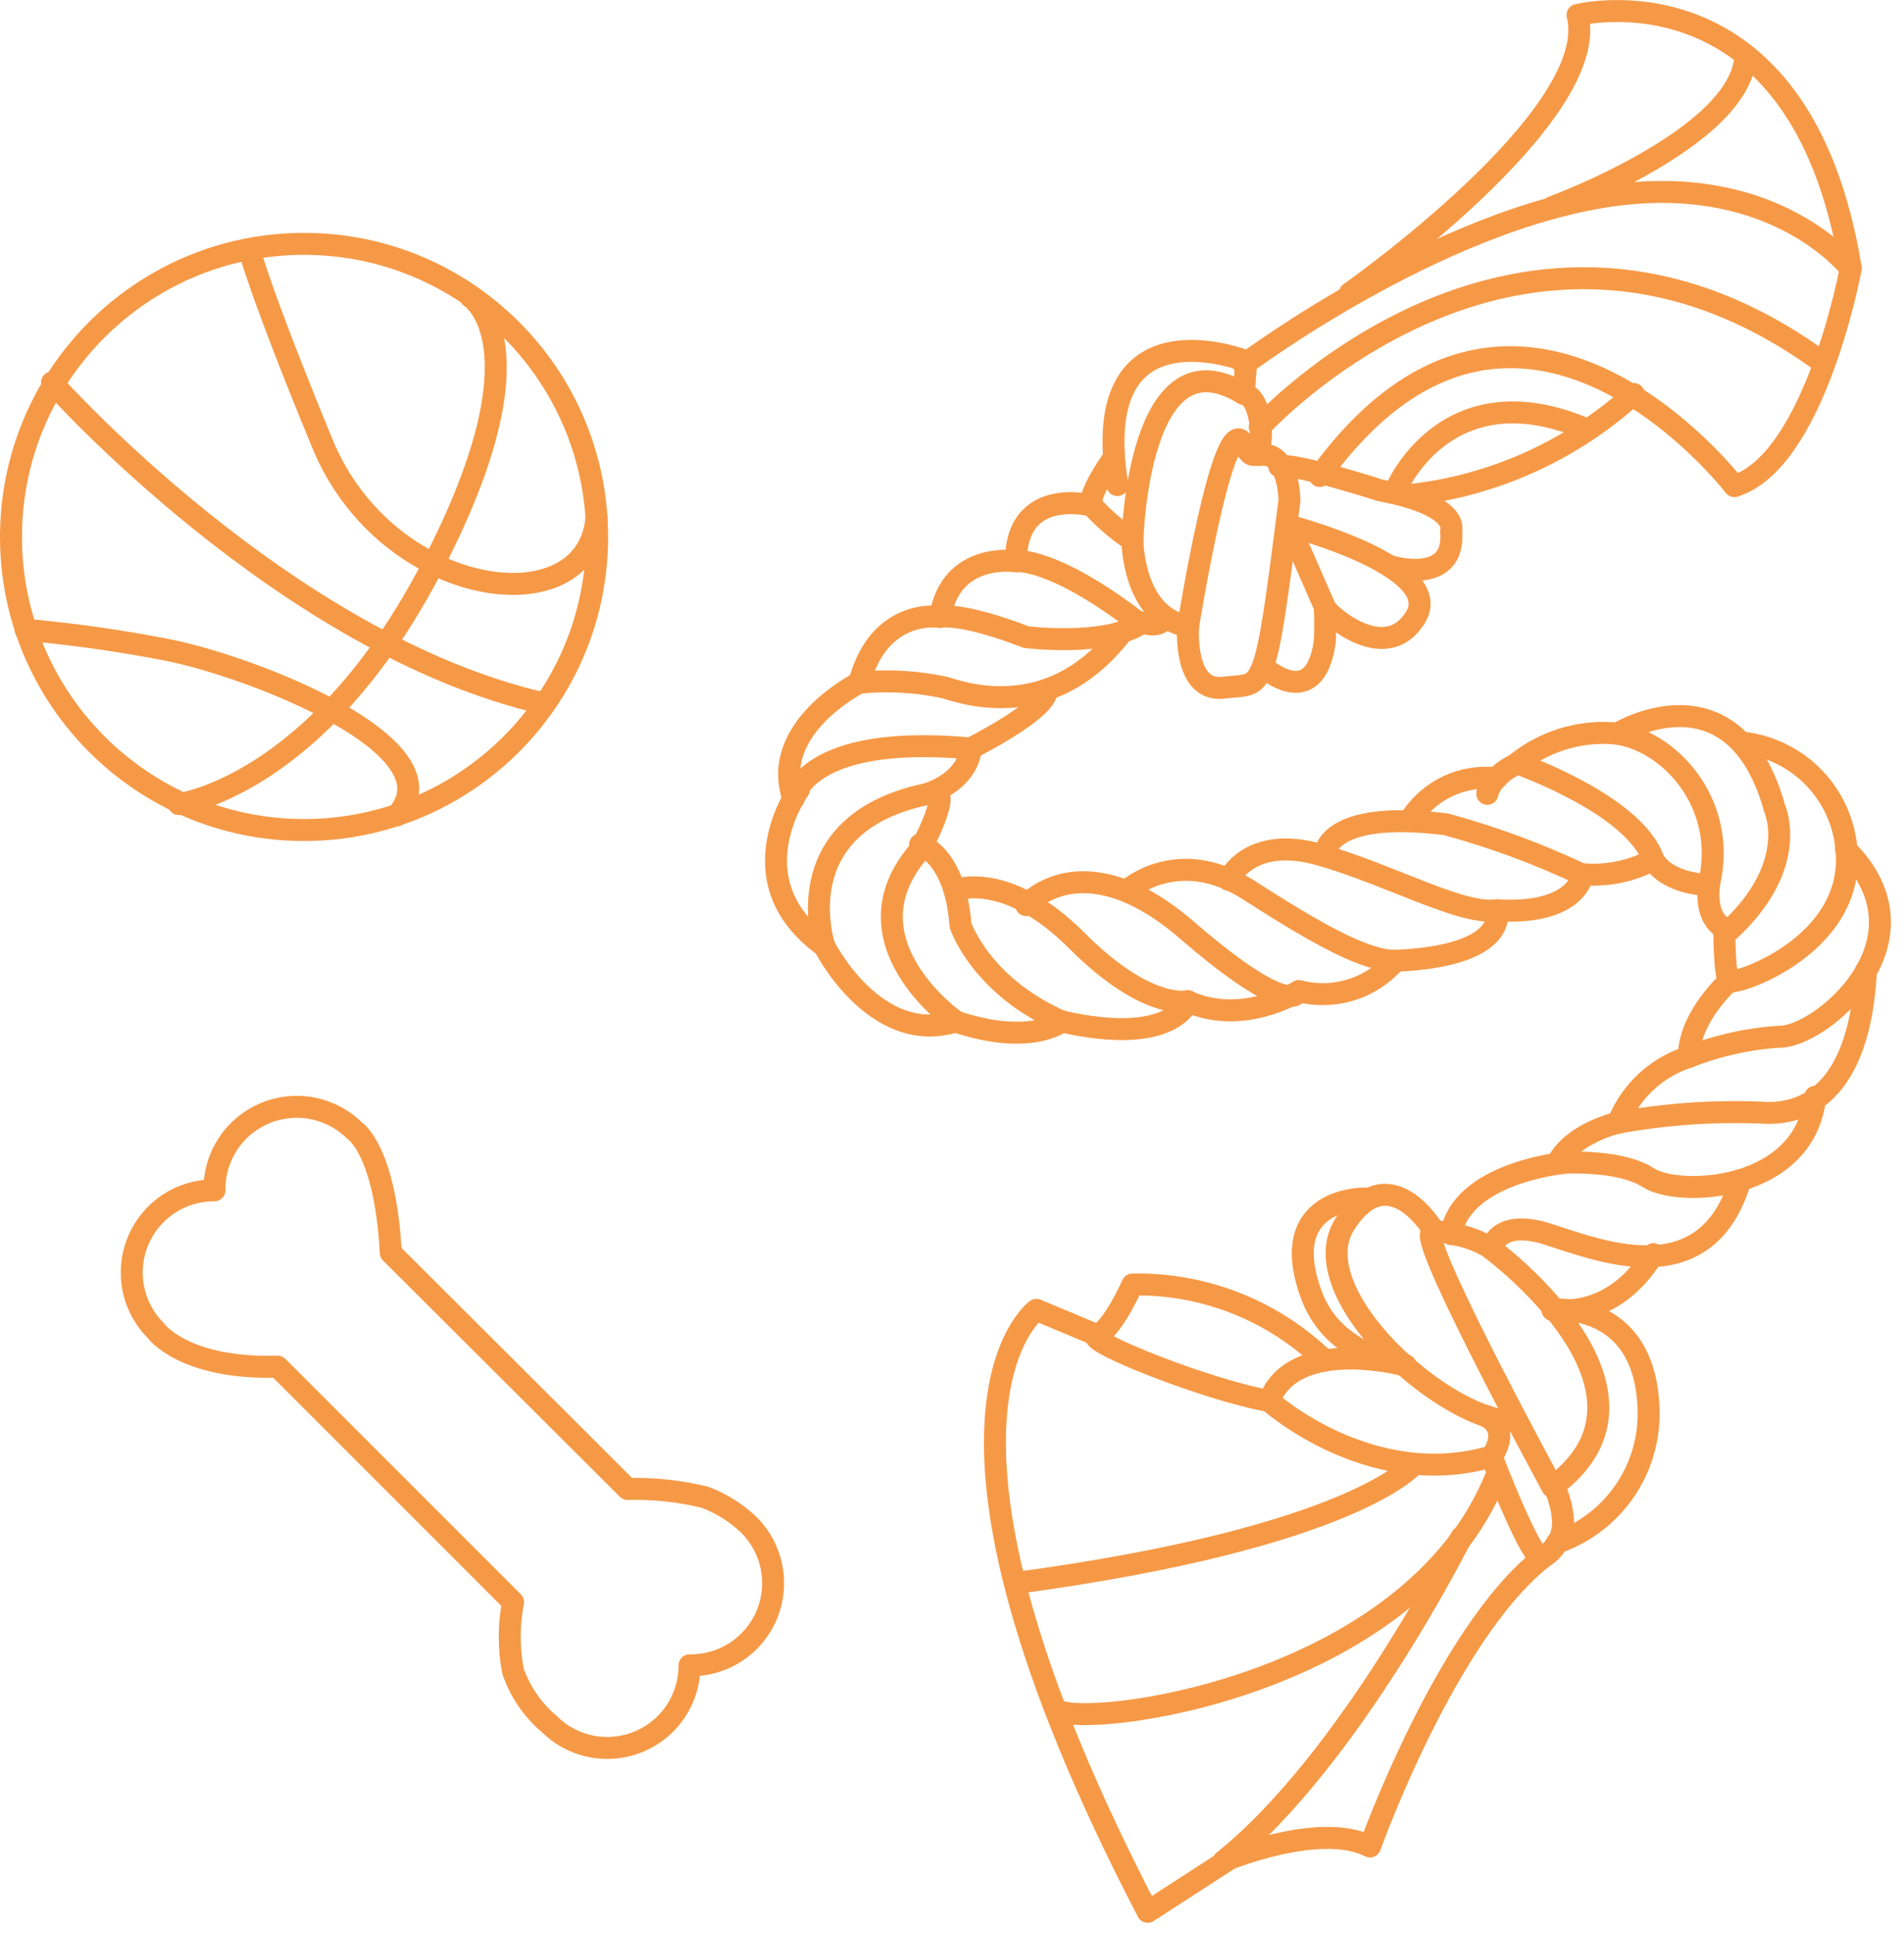 <svg width="130" height="132" viewBox="0 0 130 132" fill="none" xmlns="http://www.w3.org/2000/svg">
<g clip-path="url(#clip0_715_336)">
<path d="M75.94 31.41C75.94 31.41 74.21 33.83 74.55 34.52C75.373 35.423 76.303 36.222 77.32 36.9C77.32 36.9 77.67 22.39 84.92 26.9L85.09 24.66C85.09 24.66 74.21 20.34 76.29 33.12" stroke="#F69946" stroke-width="1.5" stroke-linecap="round" stroke-linejoin="round"/>
<path d="M77.32 36.9C77.32 36.9 77.32 42.08 81.12 42.77C81.12 42.77 83.54 27.57 84.92 30.33C86.3 33.09 86.65 27.23 84.92 26.88" stroke="#F69946" stroke-width="1.5" stroke-linecap="round" stroke-linejoin="round"/>
<path d="M81.12 42.81C81.12 42.81 80.78 47.3 83.55 46.95C86.32 46.6 86.31 47.95 88.04 34.17C88.04 34.17 88.04 30.72 85.97 31.07" stroke="#F69946" stroke-width="1.5" stroke-linecap="round" stroke-linejoin="round"/>
<path d="M86.3 45.57C86.3 45.57 89.75 48.68 90.45 43.84C90.491 43.037 90.491 42.233 90.45 41.43L88.03 35.9" stroke="#F69946" stroke-width="1.5" stroke-linecap="round" stroke-linejoin="round"/>
<path d="M90.45 41.43C90.45 41.77 94.59 45.57 96.66 42.12C98.73 38.67 88.03 35.9 88.03 35.9" stroke="#F69946" stroke-width="1.5" stroke-linecap="round" stroke-linejoin="round"/>
<path d="M94.93 38.66C94.93 38.66 99.42 40.04 99.08 36.25C99.08 36.25 99.77 34.52 94.24 33.48C94.24 33.48 88.37 31.58 87.34 31.84" stroke="#F69946" stroke-width="1.5" stroke-linecap="round" stroke-linejoin="round"/>
<path d="M74.55 34.52C74.55 34.52 69.37 33.14 69.37 38.32C69.37 38.32 71.79 37.97 77.66 42.46C77.66 42.46 79.38 42.98 79.38 42.2" stroke="#F69946" stroke-width="1.5" stroke-linecap="round" stroke-linejoin="round"/>
<path d="M69.38 38.32C69.38 38.32 64.89 37.63 64.2 42.12C64.2 42.12 65.58 41.77 70.07 43.5C70.07 43.5 75.59 44.19 78.01 42.5" stroke="#F69946" stroke-width="1.5" stroke-linecap="round" stroke-linejoin="round"/>
<path d="M64.2 42.12C64.2 42.12 60.05 41.43 58.67 46.61C60.632 46.417 62.613 46.531 64.54 46.95C66.62 47.64 72.14 49.02 76.63 43.15" stroke="#F69946" stroke-width="1.5" stroke-linecap="round" stroke-linejoin="round"/>
<path d="M58.67 46.61C58.67 46.61 52.46 49.71 54.18 54.55C54.18 54.55 54.87 50.06 66.27 51.1C66.27 51.1 71.11 48.68 71.45 47.3" stroke="#F69946" stroke-width="1.5" stroke-linecap="round" stroke-linejoin="round"/>
<path d="M54.55 53.9C54.55 53.9 50.06 60.11 56.28 64.6C56.28 64.6 53.51 56.32 63.18 54.24C63.18 54.24 65.95 53.55 66.29 51.14" stroke="#F69946" stroke-width="1.5" stroke-linecap="round" stroke-linejoin="round"/>
<path d="M56.26 64.56C56.26 64.56 59.71 71.47 65.26 69.74C65.26 69.74 57.32 64.22 62.85 58C62.85 58 65.26 53.51 63.54 54.2" stroke="#F69946" stroke-width="1.5" stroke-linecap="round" stroke-linejoin="round"/>
<path d="M62.82 57.66C62.82 57.66 65.23 58.35 65.58 63.18C65.58 63.18 66.96 67.33 72.49 69.74C72.49 69.74 70.41 71.47 65.23 69.74" stroke="#F69946" stroke-width="1.5" stroke-linecap="round" stroke-linejoin="round"/>
<path d="M65.23 60.77C65.23 60.77 68.69 59.38 73.52 64.22C78.35 69.06 81.12 68.36 81.12 68.36C81.12 68.36 80.12 71.47 72.49 69.74" stroke="#F69946" stroke-width="1.5" stroke-linecap="round" stroke-linejoin="round"/>
<path d="M70.07 61.8C70.07 61.8 73.87 57.31 81.07 63.53C88.27 69.75 88.67 67.67 88.67 67.67C88.67 67.67 84.87 70.09 81.07 68.36" stroke="#F69946" stroke-width="1.5" stroke-linecap="round" stroke-linejoin="round"/>
<path d="M76.98 60.77C76.98 60.77 80.43 57.66 85.26 60.77C90.09 63.88 93.26 65.6 95.26 65.6C94.469 66.523 93.435 67.206 92.276 67.572C91.116 67.938 89.878 67.972 88.7 67.67" stroke="#F69946" stroke-width="1.5" stroke-linecap="round" stroke-linejoin="round"/>
<path d="M83.88 60.07C83.88 60.07 85.26 56.97 90.1 58.35C94.94 59.73 99.77 62.49 102.19 62.15C102.19 62.15 103.19 65.25 95.28 65.6" stroke="#F69946" stroke-width="1.5" stroke-linecap="round" stroke-linejoin="round"/>
<path d="M90.45 58.35C90.45 58.35 90.45 55.24 98.73 56.28C101.936 57.153 105.058 58.308 108.06 59.73C108.06 59.73 107.71 62.49 102.19 62.15" stroke="#F69946" stroke-width="1.5" stroke-linecap="round" stroke-linejoin="round"/>
<path d="M101.55 54.2C101.89 52.82 103.62 52.13 103.62 52.13C103.62 52.13 111.55 54.9 112.89 58.69C111.41 59.483 109.733 59.83 108.06 59.69" stroke="#F69946" stroke-width="1.5" stroke-linecap="round" stroke-linejoin="round"/>
<path d="M96.32 55.9C96.941 54.935 97.82 54.165 98.858 53.677C99.896 53.189 101.051 53.003 102.19 53.14" stroke="#F69946" stroke-width="1.5" stroke-linecap="round" stroke-linejoin="round"/>
<path d="M103.55 52.13C105.4 50.642 107.741 49.903 110.11 50.06C113.91 50.4 118.05 54.89 116.67 60.42C116.67 60.42 113.91 60.42 112.87 58.69" stroke="#F69946" stroke-width="1.5" stroke-linecap="round" stroke-linejoin="round"/>
<path d="M110.48 50.06C110.48 50.06 118.42 45.22 121.18 55.24C121.18 55.24 122.91 59.04 118.07 63.53C118.07 63.53 116.35 63.18 116.69 60.42" stroke="#F69946" stroke-width="1.5" stroke-linecap="round" stroke-linejoin="round"/>
<path d="M117.73 63.53C117.73 63.53 117.73 66.64 118.07 66.98C118.41 67.32 126.71 64.56 126.07 57.98C125.915 56.166 125.146 54.458 123.89 53.14C122.633 51.822 120.965 50.972 119.16 50.73" stroke="#F69946" stroke-width="1.5" stroke-linecap="round" stroke-linejoin="round"/>
<path d="M118.07 66.98C118.07 66.98 115.31 69.4 115.31 72.16C117.305 71.375 119.41 70.909 121.55 70.78C124.31 70.78 132.25 64.22 126.04 58" stroke="#F69946" stroke-width="1.5" stroke-linecap="round" stroke-linejoin="round"/>
<path d="M115.31 72.16C114.223 72.505 113.226 73.086 112.391 73.862C111.555 74.639 110.903 75.591 110.48 76.65C113.669 76.069 116.911 75.837 120.15 75.96C124.29 76.31 127.05 73.2 127.4 66.29" stroke="#F69946" stroke-width="1.5" stroke-linecap="round" stroke-linejoin="round"/>
<path d="M110.48 76.65C110.48 76.65 107.37 77.34 106.33 79.41C106.33 79.41 110.48 79.07 112.55 80.41C114.62 81.75 123.25 81.41 123.94 74.88" stroke="#F69946" stroke-width="1.5" stroke-linecap="round" stroke-linejoin="round"/>
<path d="M106.68 79.41C106.68 79.41 99.77 80.1 99.08 84.25C100.062 84.377 101.004 84.719 101.84 85.25C101.84 85.25 102.19 83.17 105.64 84.25C109.09 85.33 116.35 88.39 118.76 80.8" stroke="#F69946" stroke-width="1.5" stroke-linecap="round" stroke-linejoin="round"/>
<path d="M101.84 85.29C101.84 85.29 114.96 94.95 105.99 101.52C105.99 101.52 97.35 85.63 97.7 84.25C97.916 84.15 98.151 84.098 98.39 84.098C98.628 84.098 98.864 84.15 99.08 84.25" stroke="#F69946" stroke-width="1.5" stroke-linecap="round" stroke-linejoin="round"/>
<path d="M98.04 84.25C98.04 84.25 94.93 78.72 91.83 83.56C88.73 88.4 99.08 97.37 103.55 97.03" stroke="#F69946" stroke-width="1.5" stroke-linecap="round" stroke-linejoin="round"/>
<path d="M93.21 81.83C93.21 81.83 87.29 81.69 89.41 88.05C89.75 89.05 90.79 92.19 95.97 93.23" stroke="#F69946" stroke-width="1.5" stroke-linecap="round" stroke-linejoin="round"/>
<path d="M105.99 101.17C105.99 101.17 107.37 103.93 106.33 105.32C108.239 104.651 109.878 103.378 111 101.695C112.122 100.012 112.666 98.01 112.55 95.99C112.2 88.74 105.99 89.43 105.99 89.43" stroke="#F69946" stroke-width="1.5" stroke-linecap="round" stroke-linejoin="round"/>
<path d="M106.33 89.43C106.33 89.43 110.13 90.12 112.89 85.63" stroke="#F69946" stroke-width="1.5" stroke-linecap="round" stroke-linejoin="round"/>
<path d="M95.97 93.23C95.97 93.23 88.37 91.16 86.65 95.65C86.65 95.65 93.55 101.86 101.84 99.44C101.84 99.44 103.22 97.72 101.5 96.68" stroke="#F69946" stroke-width="1.5" stroke-linecap="round" stroke-linejoin="round"/>
<path d="M101.84 99.44C101.84 99.44 104.6 106.7 105.3 106.35C105.722 106.119 106.069 105.772 106.3 105.35" stroke="#F69946" stroke-width="1.5" stroke-linecap="round" stroke-linejoin="round"/>
<path d="M84.92 24.9C84.92 24.9 99.41 14.02 111.86 13.16C121.86 12.47 126.36 18.34 126.36 18.34C126.36 18.34 123.94 31.46 118.42 33.19C118.42 33.19 103.57 13.85 90.1 32.5" stroke="#F69946" stroke-width="1.5" stroke-linecap="round" stroke-linejoin="round"/>
<path d="M92.17 20.01C92.17 20.01 109.44 7.9 107.71 1.02C107.71 1.02 122.91 -2.78 126.36 18.29" stroke="#F69946" stroke-width="1.5" stroke-linecap="round" stroke-linejoin="round"/>
<path d="M95.97 33.83C101.774 33.255 107.237 30.825 111.55 26.9" stroke="#F69946" stroke-width="1.5" stroke-linecap="round" stroke-linejoin="round"/>
<path d="M90.45 92.9C88.715 91.207 86.661 89.876 84.407 88.983C82.153 88.091 79.744 87.654 77.32 87.7C77.32 87.7 75.94 90.81 74.9 91.16C73.86 91.51 82.55 94.95 86.65 95.65" stroke="#F69946" stroke-width="1.5" stroke-linecap="round" stroke-linejoin="round"/>
<path d="M72.14 116.71C73.52 118.09 96.32 115.5 102.19 100.71" stroke="#F69946" stroke-width="1.5" stroke-linecap="round" stroke-linejoin="round"/>
<path d="M96.55 99.96C96.55 99.96 92.55 104.96 69.36 108.08" stroke="#F69946" stroke-width="1.5" stroke-linecap="round" stroke-linejoin="round"/>
<path d="M99.77 104.97C99.77 104.97 92.17 120.17 83.54 127.07C83.54 127.07 90.1 124.31 93.54 126.07C93.54 126.07 98.72 111.56 105.29 106.38" stroke="#F69946" stroke-width="1.5" stroke-linecap="round" stroke-linejoin="round"/>
<path d="M74.9 91.16L70.76 89.43C70.76 89.43 60.76 96.68 78.36 130.53L84.23 126.73" stroke="#F69946" stroke-width="1.5" stroke-linecap="round" stroke-linejoin="round"/>
<path d="M86.01 29.17C86.01 29.17 103.68 9.65 124.35 24.68" stroke="#F69946" stroke-width="1.5" stroke-linecap="round" stroke-linejoin="round"/>
<path d="M105.99 14.14C105.99 14.14 118.88 9.42 119.17 3.84" stroke="#F69946" stroke-width="1.5" stroke-linecap="round" stroke-linejoin="round"/>
<path d="M95.28 33.48C95.28 33.48 98.68 25.14 108.4 29.34" stroke="#F69946" stroke-width="1.5" stroke-linecap="round" stroke-linejoin="round"/>
<path d="M20.76 56.67C31.811 56.67 40.77 47.711 40.77 36.66C40.77 25.609 31.811 16.65 20.76 16.65C9.709 16.65 0.75 25.609 0.75 36.66C0.75 47.711 9.709 56.67 20.76 56.67Z" stroke="#F69946" stroke-width="1.5" stroke-linecap="round" stroke-linejoin="round"/>
<path d="M17.03 17.06C17.03 17.06 17.72 19.88 22.03 30.33C26.45 40.99 40.13 42.8 40.73 35.33" stroke="#F69946" stroke-width="1.5" stroke-linecap="round" stroke-linejoin="round"/>
<path d="M3.55 26.11C3.55 26.11 19.45 44 37.14 48.03" stroke="#F69946" stroke-width="1.5" stroke-linecap="round" stroke-linejoin="round"/>
<path d="M1.75 43C5.059 43.295 8.351 43.766 11.61 44.41C17.44 45.61 31.31 51.04 27.09 55.67" stroke="#F69946" stroke-width="1.5" stroke-linecap="round" stroke-linejoin="round"/>
<path d="M12.21 54.9C12.21 54.9 21.73 53.72 29.55 38.61C37.37 23.5 32.13 20.28 32.13 20.28" stroke="#F69946" stroke-width="1.5" stroke-linecap="round" stroke-linejoin="round"/>
<path d="M26.68 85.53C26.31 78.53 24.23 77.21 24.23 77.21C23.442 76.424 22.439 75.889 21.347 75.674C20.255 75.459 19.124 75.573 18.096 76.001C17.069 76.429 16.192 77.153 15.577 78.081C14.962 79.008 14.636 80.097 14.64 81.21V81.27C13.527 81.263 12.437 81.587 11.509 82.201C10.58 82.815 9.856 83.691 9.427 84.718C8.998 85.746 8.884 86.877 9.1 87.969C9.316 89.061 9.852 90.064 10.64 90.85C10.64 90.85 12.53 93.5 18.96 93.31L35.03 109.38C34.728 110.942 34.728 112.548 35.03 114.11C35.515 115.505 36.364 116.744 37.49 117.7C38.278 118.486 39.281 119.021 40.373 119.236C41.465 119.451 42.596 119.338 43.623 118.909C44.651 118.481 45.528 117.757 46.143 116.829C46.758 115.902 47.084 114.813 47.08 113.7H47.14C48.253 113.707 49.343 113.383 50.271 112.769C51.2 112.155 51.924 111.279 52.353 110.252C52.782 109.225 52.896 108.093 52.68 107.001C52.464 105.909 51.928 104.906 51.14 104.12C50.279 103.293 49.258 102.649 48.14 102.23C46.41 101.804 44.631 101.612 42.85 101.66L26.68 85.53Z" stroke="#F69946" stroke-width="1.5" stroke-linecap="round" stroke-linejoin="round"/>
</g>
<defs>
<clipPath id="clip0_715_336">
<rect width="129.09" height="131.27" fill="white"/>
</clipPath>
</defs>
</svg>
